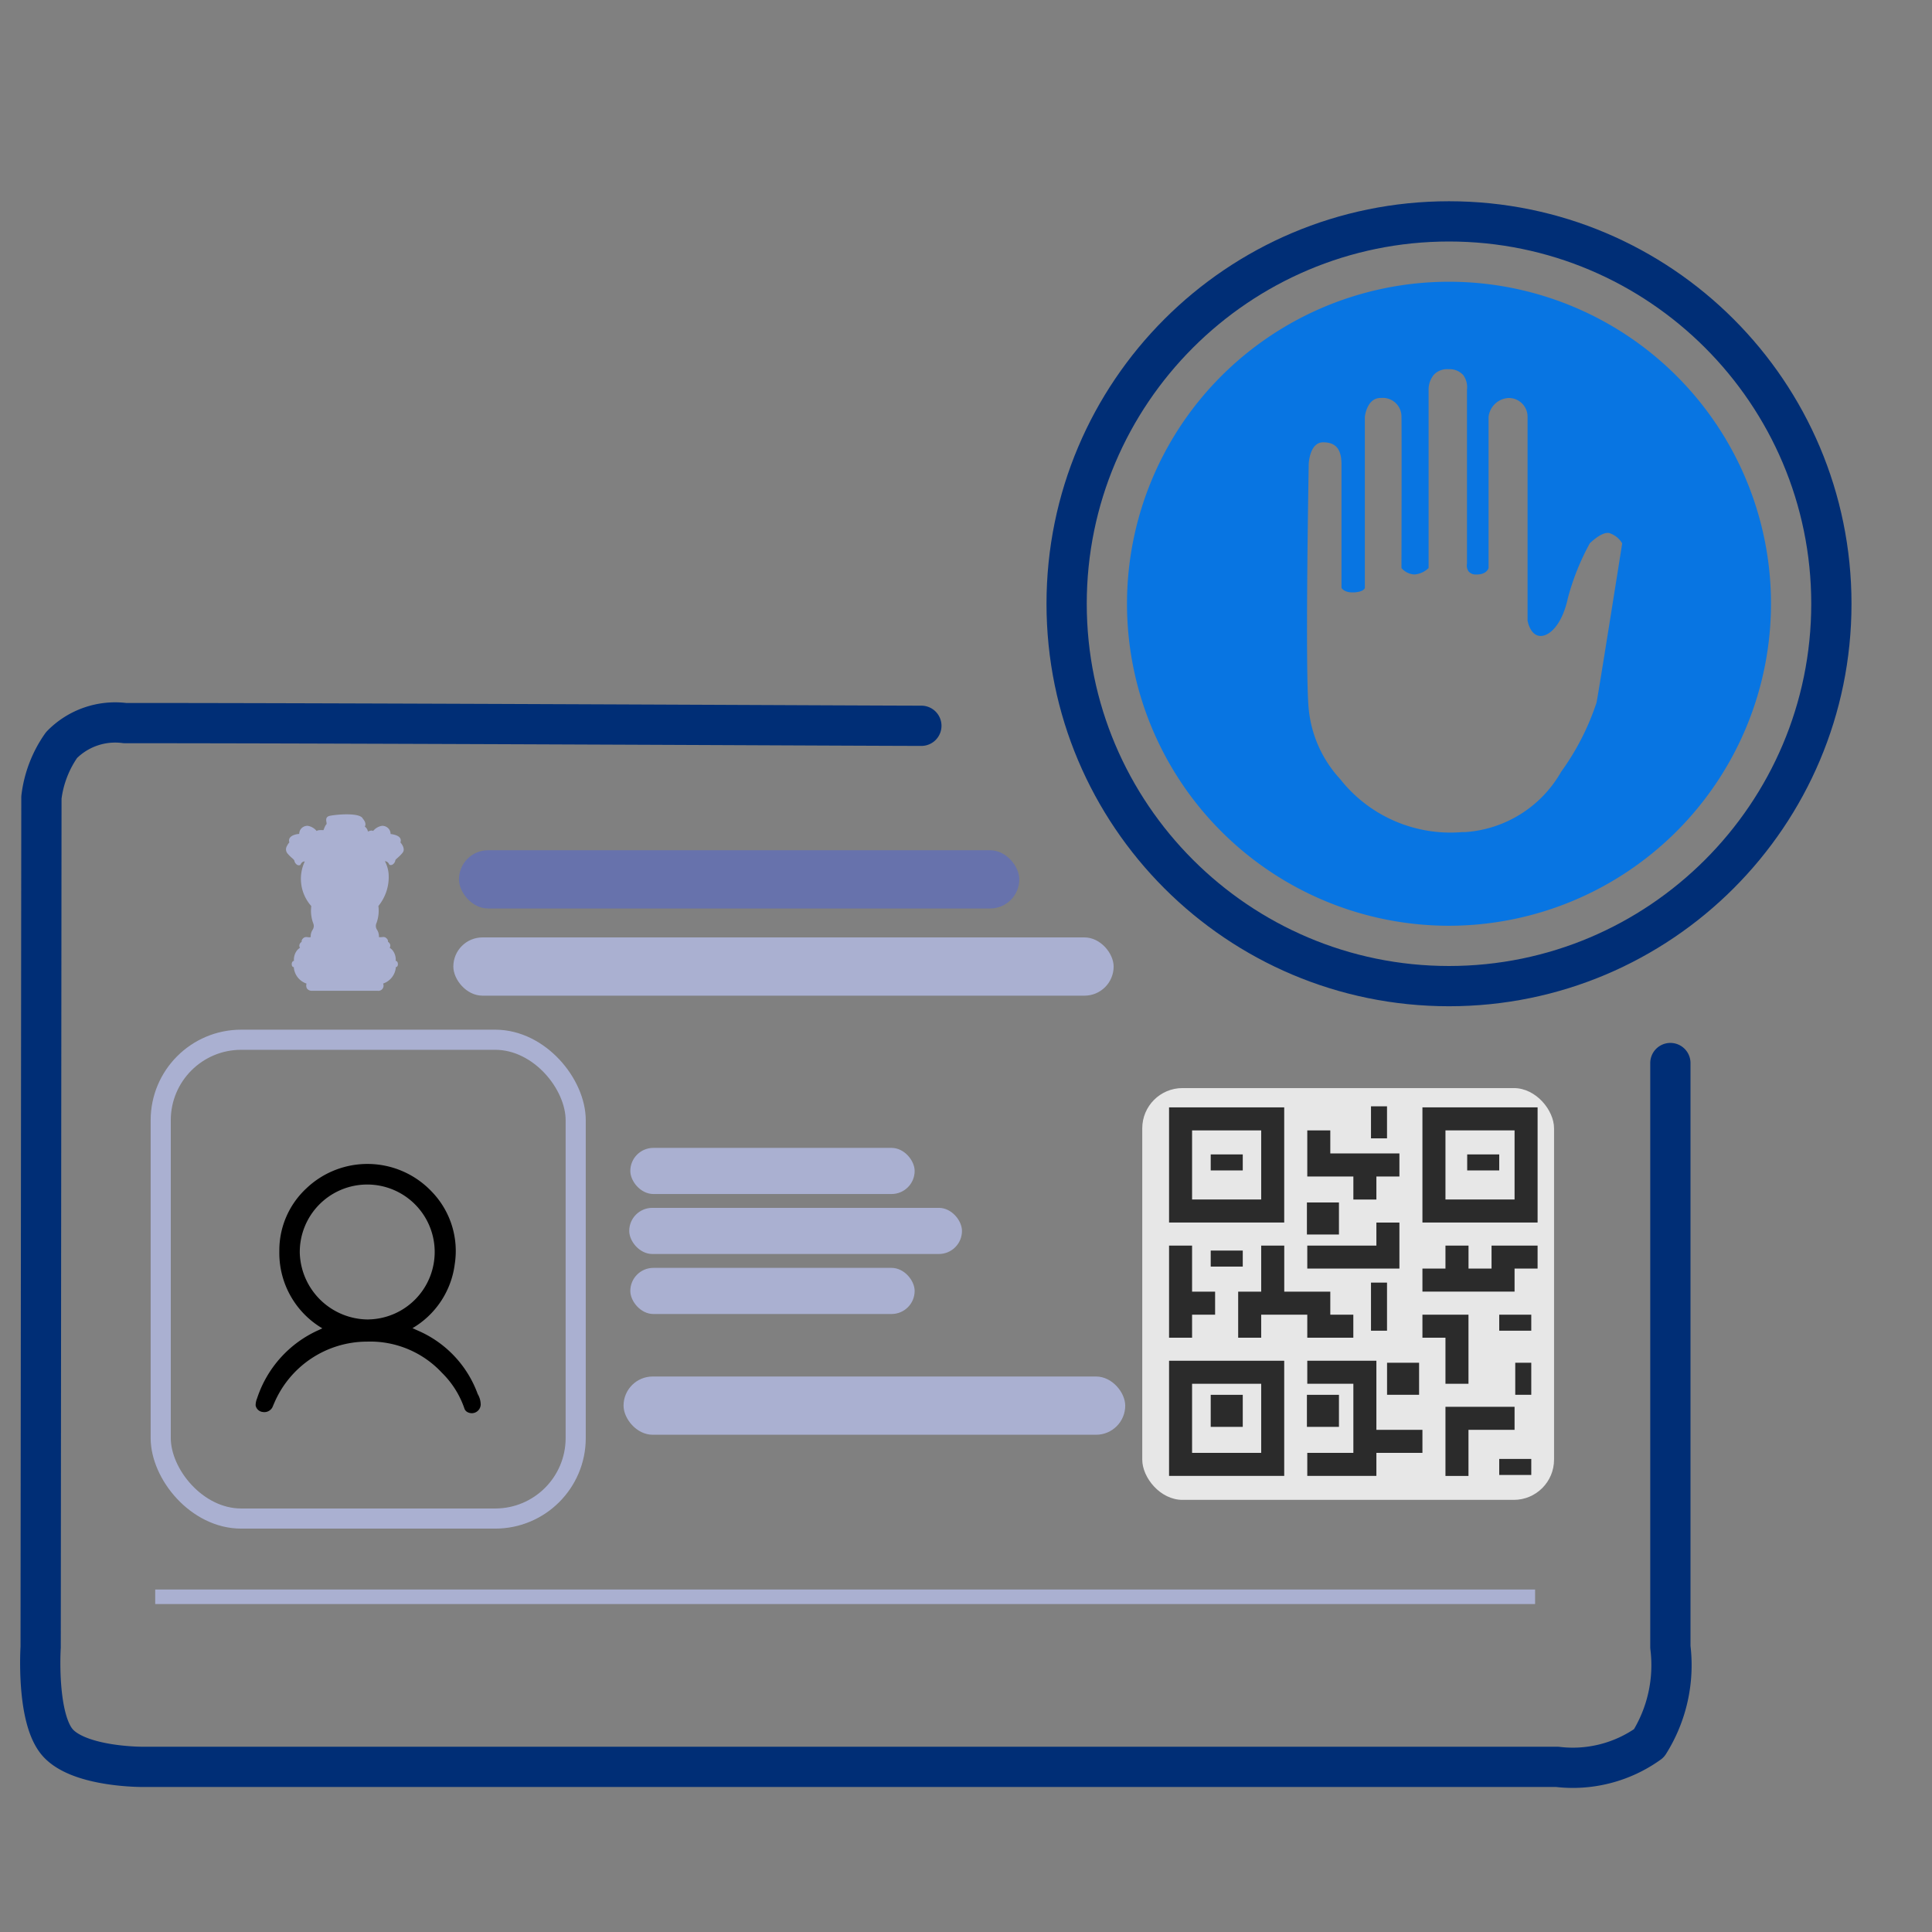 <svg xmlns="http://www.w3.org/2000/svg" id="prefix__Component_25_1" width="48" height="48" data-name="Component 25 – 1" viewBox="0 0 48 48">
    <rect x="0" y="0" width="48" height="48" fill="#808080" stroke="none"/>
    <defs>
        <style>
            .prefix__cls-4{fill:#aab0d1}.prefix__cls-7{fill:#2b2b2b}
        </style>
    </defs>
    <path id="prefix__Subtraction_5" d="M69 12a8 8 0 1 1 8-8 8.009 8.009 0 0 1-8 8zM65.873-.011c-.338 0-.358.533-.358.538 0 .052-.095 5.164 0 6.092a2.992 2.992 0 0 0 .773 1.728l.038.046.031.039a3.491 3.491 0 0 0 2.971 1.241h.078a2.972 2.972 0 0 0 2.381-1.5 6.261 6.261 0 0 0 .879-1.72c.057-.287.613-3.8.637-3.954a.58.58 0 0 0-.336-.259h-.024c-.187 0-.442.256-.445.259a6.029 6.029 0 0 0-.543 1.355c-.139.65-.447.946-.675.946h-.015c-.252-.013-.313-.378-.313-.382V-.64a.466.466 0 0 0-.458-.472h-.011a.527.527 0 0 0-.5.472v3.753s-.04.16-.291.16h-.023a.229.229 0 0 1-.183-.077.259.259 0 0 1-.039-.196v-4.321a.511.511 0 0 0-.094-.361.458.458 0 0 0-.353-.146h-.024a.459.459 0 0 0-.344.129.58.58 0 0 0-.139.378v4.434a.57.57 0 0 1-.344.159h-.015a.447.447 0 0 1-.315-.16c0-.031.008-3.513 0-3.753a.463.463 0 0 0-.5-.472H67.3c-.344 0-.391.467-.391.472v4.249s-.013.092-.262.11h-.049c-.209 0-.268-.111-.269-.112V.527c-.003-.371-.143-.537-.456-.538z" data-name="Subtraction 5" transform="translate(-33 11)" style="fill:#0875e2"/>
    <g id="prefix__Group_21873" data-name="Group 21873" transform="translate(14969 5783)">
        <g id="prefix__Group_21867" data-name="Group 21867" transform="translate(21 3)">
            <path id="prefix__Path_22128" d="M0 0h48v48H0z" data-name="Path 22128" transform="translate(-14990 -5786)" style="fill:none"/>
        </g>
        <g id="prefix__Group_21871" data-name="Group 21871" transform="translate(-21.816 -8)">
            <g id="prefix__Group_21870" data-name="Group 21870">
                <g id="prefix__Group_21869" data-name="Group 21869">
                    <g id="prefix__Group_21868" data-name="Group 21868" transform="translate(-14946.185 -5757.036)">
                        <rect id="prefix__Rectangle_3625" width="10.31" height="11.896" data-name="Rectangle 3625" rx="2" transform="translate(2.994 7.868)" style="stroke:#aab0d1;stroke-miterlimit:10;stroke-width:.5px;fill:none"/>
                        <path id="prefix__Path_11477" d="M480.34 404.058l.136.061a2.732 2.732 0 0 1 1.484 1.574.528.528 0 0 1 .075.264.222.222 0 0 1-.315.193.161.161 0 0 1-.085-.082 2.271 2.271 0 0 0-.562-.9 2.434 2.434 0 0 0-1.861-.776 2.512 2.512 0 0 0-2.312 1.539c-.016.033-.027.068-.044.1a.228.228 0 0 1-.239.109.2.2 0 0 1-.174-.164.462.462 0 0 1 .037-.177 2.818 2.818 0 0 1 1.543-1.7l.077-.037a2.173 2.173 0 0 1-1.068-1.917 2.1 2.1 0 0 1 .668-1.557 2.2 2.2 0 0 1 3.116.075 2.121 2.121 0 0 1 .573 1.811 2.159 2.159 0 0 1-1.049 1.584zm-1.1-.217a1.676 1.676 0 1 0-1.7-1.65 1.706 1.706 0 0 0 1.703 1.651z" data-name="Path 11477" transform="translate(-471.091 -389.024)"/>
                        <path id="prefix__Path_11478" d="M477.761 348.508a.119.119 0 0 0-.009-.109c-.052-.078-.2-.094-.235-.1a.2.2 0 0 0-.044-.126.21.21 0 0 0-.165-.077.355.355 0 0 0-.225.129c-.029-.025-.1 0-.129.014a.188.188 0 0 0-.077-.123c.05-.086-.036-.182-.048-.194-.067-.172-.724-.1-.83-.072s-.082.114-.073.17a.154.154 0 0 1 0 .037c-.024.01-.063.11-.076.147-.024 0-.135-.011-.17.021a.356.356 0 0 0-.225-.129.209.209 0 0 0-.165.077.2.2 0 0 0-.043.125c-.039 0-.184.02-.235.1a.119.119 0 0 0-.009.109.393.393 0 0 0-.06.089.162.162 0 0 0 .009.183.983.983 0 0 0 .116.117c.034.03.057.05.059.071a.154.154 0 0 0 .072.1.079.079 0 0 0 .077 0s.031-.089.109-.085a1.016 1.016 0 0 0 .162 1.108.9.9 0 0 0 .045.42.174.174 0 0 1-.015.174.3.3 0 0 0-.045.158.019.019 0 0 1 0 .016c-.011.011-.044.008-.074.005a.15.15 0 0 0-.082.005c-.052.032-.074.069-.068.111a.128.128 0 0 0-.055.07.1.1 0 0 0 .013.078.282.282 0 0 0-.077.069.376.376 0 0 0-.073.256.054.054 0 0 0-.031.014.087.087 0 0 0-.023.067.076.076 0 0 0 .023.065.042.042 0 0 0 .027.008.465.465 0 0 0 .317.41.153.153 0 0 0 .01.122.15.15 0 0 0 .127.057h1.628a.129.129 0 0 0 .137-.18.465.465 0 0 0 .317-.41.042.042 0 0 0 .027-.008.077.077 0 0 0 .023-.065.087.087 0 0 0-.023-.067.055.055 0 0 0-.031-.014.376.376 0 0 0-.073-.256.279.279 0 0 0-.077-.069.1.1 0 0 0 .013-.078.128.128 0 0 0-.055-.07c.006-.042-.016-.078-.068-.111a.149.149 0 0 0-.082-.005c-.03 0-.064.006-.074-.005a.018.018 0 0 1 0-.016.3.3 0 0 0-.045-.158.171.171 0 0 1-.015-.174.9.9 0 0 0 .046-.42 1.141 1.141 0 0 0 .254-.8.816.816 0 0 0-.092-.313c.078 0 .108.081.109.085a.079.079 0 0 0 .077 0 .155.155 0 0 0 .072-.1c0-.021.025-.041.059-.071a.993.993 0 0 0 .116-.117c.091-.1-.026-.241-.048-.265z" class="prefix__cls-4" data-name="Path 11478" transform="translate(-468.812 -345.543)"/>
                        <path id="prefix__Rectangle_3629" d="M0 0H34.283V0.361H0z" data-name="Rectangle 3629" transform="translate(2.857 21.527)" style="stroke:transparent;fill:#aab0d1"/>
                        <rect id="prefix__Rectangle_3632" width="16.405" height="1.447" class="prefix__cls-4" data-name="Rectangle 3632" rx=".724" transform="translate(10.264 5.326)"/>
                        <rect id="prefix__Rectangle_4088" width="12.464" height="1.447" class="prefix__cls-4" data-name="Rectangle 4088" rx=".724" transform="translate(14.493 16.235)"/>
                        <rect id="prefix__Rectangle_4089" width="7.064" height="1.146" class="prefix__cls-4" data-name="Rectangle 4089" rx=".573" transform="translate(14.661 13.536)"/>
                        <rect id="prefix__Rectangle_4090" width="8.267" height="1.146" class="prefix__cls-4" data-name="Rectangle 4090" rx=".573" transform="translate(14.634 12.045)"/>
                        <rect id="prefix__Rectangle_4091" width="7.064" height="1.146" class="prefix__cls-4" data-name="Rectangle 4091" rx=".573" transform="translate(14.661 10.555)"/>
                        <g id="prefix__Group_21669" data-name="Group 21669" transform="translate(27.38 9.069)">
                            <rect id="prefix__Rectangle_4763" width="10.231" height="10.231" data-name="Rectangle 4763" rx="1" style="fill:#f5f5f5;opacity:.878"/>
                            <g id="prefix__Group_21668" data-name="Group 21668" transform="translate(.666 .453)">
                                <g id="prefix__Group_18660" data-name="Group 18660">
                                    <path id="prefix__Path_16433" d="M2.861 0H0v2.861h2.861zm-.572 2.289H.572V.572h1.717z" class="prefix__cls-7" data-name="Path 16433" transform="translate(0 .026)"/>
                                    <path id="prefix__Rectangle_3793" d="M0 0H0.796V0.398H0z" class="prefix__cls-7" data-name="Rectangle 3793" transform="translate(1.035 1.195)"/>
                                    <path id="prefix__Path_16434" d="M0 0v2.861h2.861V0zm2.289 2.289H.572V.572h1.717z" class="prefix__cls-7" data-name="Path 16434" transform="translate(6.295 .026)"/>
                                    <path id="prefix__Rectangle_3794" d="M0 0H0.796V0.398H0z" class="prefix__cls-7" data-name="Rectangle 3794" transform="translate(7.407 1.195)"/>
                                    <path id="prefix__Path_16435" d="M0 2.861h2.861V0H0zM.572.572h1.717v1.717H.572z" class="prefix__cls-7" data-name="Path 16435" transform="translate(0 6.321)"/>
                                    <path id="prefix__Rectangle_3795" d="M0 0H0.796V0.796H0z" class="prefix__cls-7" data-name="Rectangle 3795" transform="translate(1.035 7.168)"/>
                                    <path id="prefix__Rectangle_3796" d="M0 0H0.398V0.796H0z" class="prefix__cls-7" data-name="Rectangle 3796" transform="translate(5.017)"/>
                                    <path id="prefix__Path_16436" d="M1.145 1.717h.572v-.572h.572V.572H.572V0H0v1.145h1.145z" class="prefix__cls-7" data-name="Path 16436" transform="translate(3.434 .599)"/>
                                    <path id="prefix__Rectangle_3797" d="M0 0H0.796V0.796H0z" class="prefix__cls-7" data-name="Rectangle 3797" transform="translate(3.425 2.389)"/>
                                    <path id="prefix__Path_16437" d="M2.289 0h-.572v.572H0v.572h2.289z" class="prefix__cls-7" data-name="Path 16437" transform="translate(3.434 2.888)"/>
                                    <path id="prefix__Path_16438" d="M.572 1.717h.572v-.572H.572V0H0v2.289h.572z" class="prefix__cls-7" data-name="Path 16438" transform="translate(0 3.46)"/>
                                    <path id="prefix__Rectangle_3798" d="M0 0H0.796V0.398H0z" class="prefix__cls-7" data-name="Rectangle 3798" transform="translate(1.035 3.584)"/>
                                    <path id="prefix__Path_16439" d="M1.717 2.289h1.144v-.572h-.572v-.572H1.145V0H.572v1.145H0v1.144h.572v-.572h1.145z" class="prefix__cls-7" data-name="Path 16439" transform="translate(1.717 3.46)"/>
                                    <path id="prefix__Rectangle_3799" d="M0 0H0.398V1.195H0z" class="prefix__cls-7" data-name="Rectangle 3799" transform="translate(5.017 4.38)"/>
                                    <path id="prefix__Path_16440" d="M1.717 0H0v.572h1.145v1.717H0v.572h1.717v-.572h1.144v-.572H1.717z" class="prefix__cls-7" data-name="Path 16440" transform="translate(3.434 6.321)"/>
                                    <path id="prefix__Rectangle_3800" d="M0 0H0.796V0.796H0z" class="prefix__cls-7" data-name="Rectangle 3800" transform="translate(3.425 7.168)"/>
                                    <path id="prefix__Rectangle_3801" d="M0 0H0.796V0.796H0z" class="prefix__cls-7" data-name="Rectangle 3801" transform="translate(5.416 6.371)"/>
                                    <path id="prefix__Path_16441" d="M1.717 0H0v1.717h.572V.572h1.145z" class="prefix__cls-7" data-name="Path 16441" transform="translate(6.867 7.466)"/>
                                    <path id="prefix__Rectangle_3802" d="M0 0H0.796V0.398H0z" class="prefix__cls-7" data-name="Rectangle 3802" transform="translate(8.203 8.761)"/>
                                    <path id="prefix__Rectangle_3803" d="M0 0H0.398V0.796H0z" class="prefix__cls-7" data-name="Rectangle 3803" transform="translate(8.601 6.371)"/>
                                    <path id="prefix__Path_16442" d="M.572 1.717h.572V0H0v.572h.572z" class="prefix__cls-7" data-name="Path 16442" transform="translate(6.295 5.177)"/>
                                    <path id="prefix__Path_16443" d="M1.717.572h-.572V0H.572v.572H0v.572h2.289V.572h.572V0H1.717z" class="prefix__cls-7" data-name="Path 16443" transform="translate(6.295 3.46)"/>
                                    <path id="prefix__Rectangle_3804" d="M0 0H0.796V0.398H0z" class="prefix__cls-7" data-name="Rectangle 3804" transform="translate(8.203 5.177)"/>
                                </g>
                            </g>
                        </g>
                        <rect id="prefix__Rectangle_4866" width="13.921" height="1.447" data-name="Rectangle 4866" rx=".724" transform="translate(10.404 3.16)" style="fill:#6772ac"/>
                        <path id="prefix__Path_22125" d="M25.879 21.891c0-1.117.067-14.009.067-19.787A1.862 1.862 0 0 0 25.4.529a2.851 2.851 0 0 0-1.3-.5L2.988.01S1.193-.106.6.448.014 2.529.014 2.529v35.159a3.243 3.243 0 0 0 .586 2.28 3.644 3.644 0 0 0 2.39.532H17.5" data-name="Path 22125" transform="rotate(-90 12.974 12.973)" style="stroke:#002e76;stroke-linecap:round;stroke-linejoin:round;fill:none"/>
                    </g>
                    <g id="prefix__Path_22129" data-name="Path 22129" style="fill:none">
                        <path d="M10 0A10 10 0 1 1 0 10 10 10 0 0 1 10 0z" style="stroke:none" transform="translate(-14921.184 -5770)"/>
                        <path d="M10 1c-4.963 0-9 4.037-9 9s4.037 9 9 9 9-4.037 9-9-4.037-9-9-9m0-1c5.523 0 10 4.477 10 10s-4.477 10-10 10S0 15.523 0 10 4.477 0 10 0z" style="fill:#002e76;stroke:none" transform="translate(-14921.184 -5770)"/>
                    </g>
                </g>
            </g>
        </g>
    </g>
</svg>
